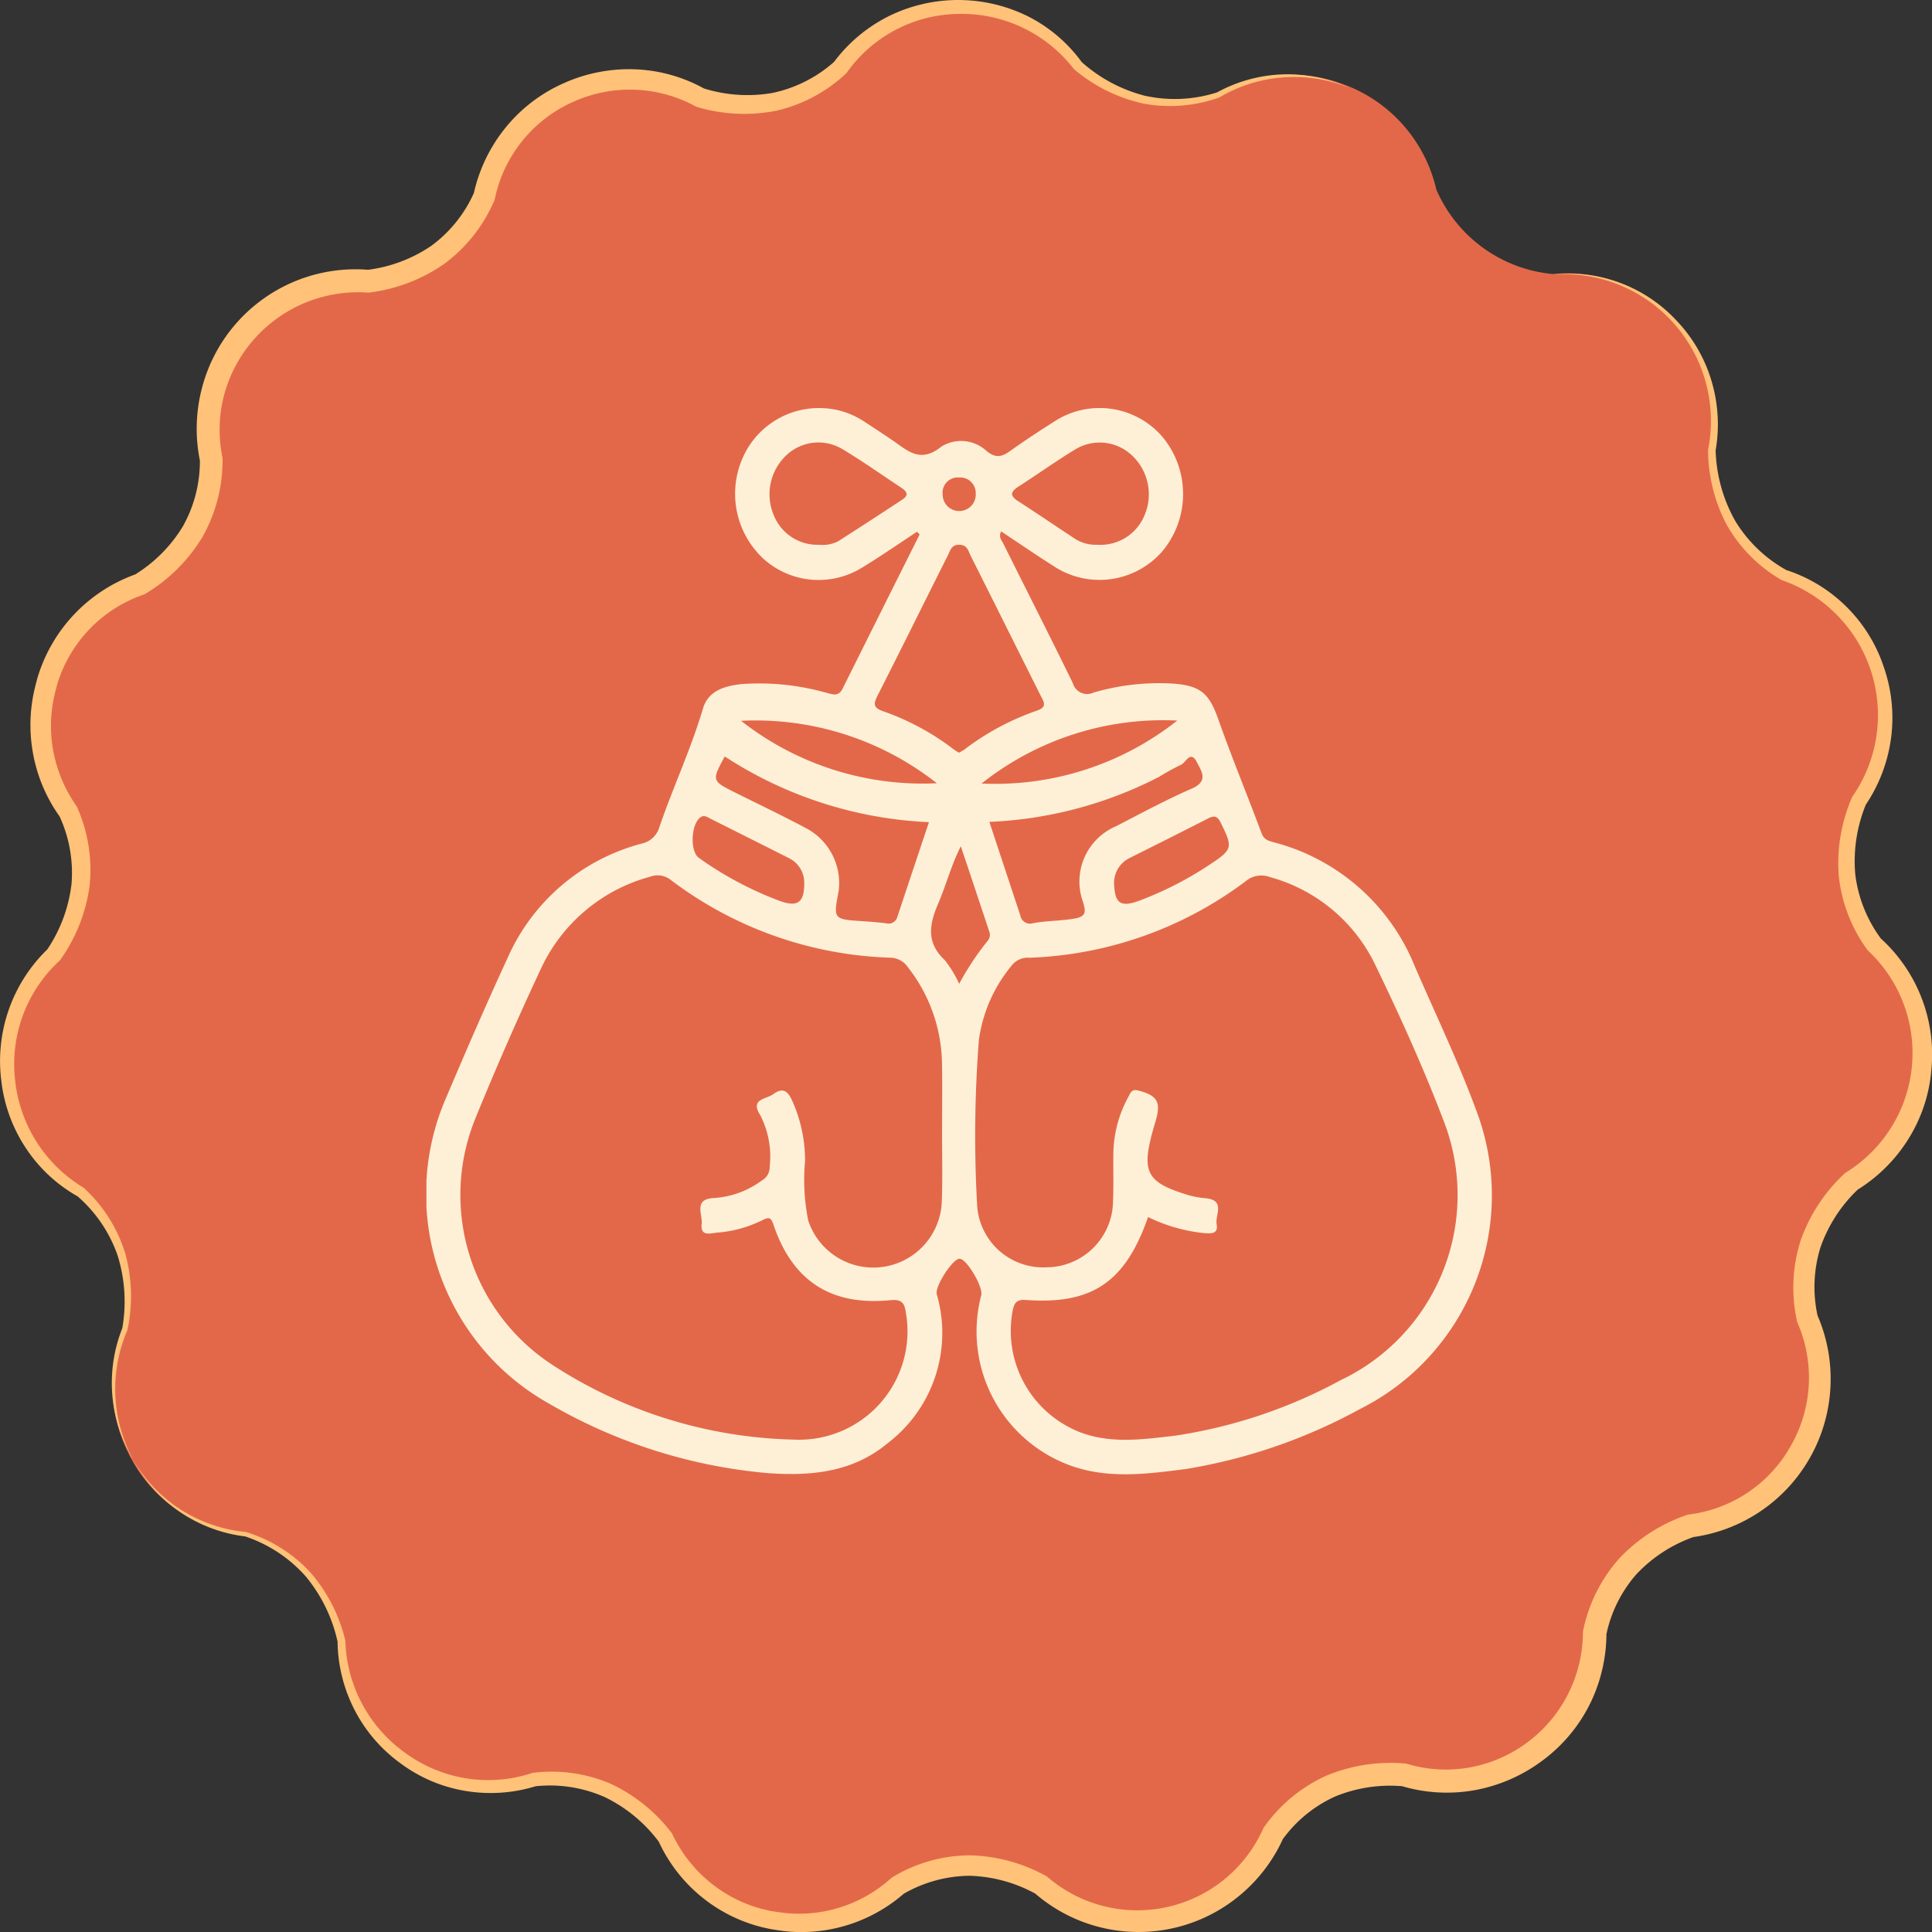 <svg xmlns="http://www.w3.org/2000/svg" xmlns:xlink="http://www.w3.org/1999/xlink" width="145" height="145" viewBox="0 0 145 145">
  <rect x="0" y="0" width="145" height="145" fill="#333333" stroke="none"/>
  <defs>
    <clipPath id="clip-path">
      <path id="Trazado_611025" data-name="Trazado 611025" d="M72.628,1.073a11,11,0,0,0-8.919,4.552A10.54,10.54,0,0,1,53.171,7.88a10.955,10.955,0,0,0-9.324-.6c-.156.058-.312.119-.466.184l-.12.05a11.051,11.051,0,0,0-6.3,7.8,10.581,10.581,0,0,1-8.714,6.368,10.966,10.966,0,0,0-9.2,3.715,11.091,11.091,0,0,0-2.6,9.664,10.617,10.617,0,0,1-5.353,9.395,11.053,11.053,0,0,0-6.932,7.179c-.011.033-.016.065-.027.094-.049.174-.1.347-.14.521A11.1,11.1,0,0,0,5.7,61.525,10.665,10.665,0,0,1,4.61,72.3,11.249,11.249,0,0,0,6.623,90.121a10.661,10.661,0,0,1,3.332,10.292,11.1,11.1,0,0,0,.377,9.374c.076.162.16.313.246.466.018.033.033.066.049.094a11,11,0,0,0,8.387,5.485,10.618,10.618,0,0,1,7.21,8.042,11.159,11.159,0,0,0,14.481,10.394,10.542,10.542,0,0,1,9.859,4.364A11.023,11.023,0,0,0,58.4,144.81c.031.008.062.008.094.016.175.03.349.063.531.087a10.986,10.986,0,0,0,9-2.671A10.514,10.514,0,0,1,78.8,142.2a11.147,11.147,0,0,0,17.436-3.876,10.544,10.544,0,0,1,9.838-4.4,10.96,10.96,0,0,0,9.241-1.359c.147-.091.29-.19.43-.29.031-.021.067-.041.1-.065a11.079,11.079,0,0,0,4.553-8.954,10.606,10.606,0,0,1,7.207-8.041,11.205,11.205,0,0,0,8.775-15.557,10.656,10.656,0,0,1,3.316-10.334,11.23,11.23,0,0,0,1.717-17.792,10.671,10.671,0,0,1-1.151-10.8,11.221,11.221,0,0,0-5.632-16.957,10.637,10.637,0,0,1-5.427-9.394,11.092,11.092,0,0,0-2.721-9.578,10.96,10.96,0,0,0-9.29-3.608,10.583,10.583,0,0,1-8.744-6.334,11.053,11.053,0,0,0-6.381-7.675.884.884,0,0,0-.107-.042c-.156-.066-.32-.128-.48-.19a10.975,10.975,0,0,0-9.364.732A10.528,10.528,0,0,1,81.563,5.477a11,11,0,0,0-8.778-4.405h-.157" transform="translate(-1.105 -1.072)" fill="#e36849"/>
    </clipPath>
    <clipPath id="clip-path-2">
      <path id="Trazado_611025-2" data-name="Trazado 611025" d="M72.628,1.073a11,11,0,0,0-8.919,4.552A10.54,10.54,0,0,1,53.171,7.88a10.955,10.955,0,0,0-9.324-.6c-.156.058-.312.119-.466.184l-.12.05a11.051,11.051,0,0,0-6.3,7.8,10.581,10.581,0,0,1-8.714,6.368,10.966,10.966,0,0,0-9.2,3.715,11.091,11.091,0,0,0-2.6,9.664,10.617,10.617,0,0,1-5.353,9.395,11.053,11.053,0,0,0-6.932,7.179c-.011.033-.016.065-.027.094-.049.174-.1.347-.14.521A11.1,11.1,0,0,0,5.7,61.525,10.665,10.665,0,0,1,4.61,72.3,11.249,11.249,0,0,0,6.623,90.121a10.661,10.661,0,0,1,3.332,10.292,11.1,11.1,0,0,0,.377,9.374c.076.162.16.313.246.466.018.033.033.066.049.094a11,11,0,0,0,8.387,5.485,10.618,10.618,0,0,1,7.21,8.042,11.159,11.159,0,0,0,14.481,10.394,10.542,10.542,0,0,1,9.859,4.364A11.023,11.023,0,0,0,58.4,144.81c.031.008.062.008.094.016.175.03.349.063.531.087a10.986,10.986,0,0,0,9-2.671A10.514,10.514,0,0,1,78.8,142.2a11.147,11.147,0,0,0,17.436-3.876,10.544,10.544,0,0,1,9.838-4.4,10.96,10.96,0,0,0,9.241-1.359c.147-.091.29-.19.43-.29.031-.021.067-.041.1-.065a11.079,11.079,0,0,0,4.553-8.954,10.606,10.606,0,0,1,7.207-8.041,11.205,11.205,0,0,0,8.775-15.557,10.656,10.656,0,0,1,3.316-10.334,11.23,11.23,0,0,0,1.717-17.792,10.671,10.671,0,0,1-1.151-10.8,11.221,11.221,0,0,0-5.632-16.957,10.637,10.637,0,0,1-5.427-9.394,11.092,11.092,0,0,0-2.721-9.578,10.96,10.96,0,0,0-9.29-3.608,10.583,10.583,0,0,1-8.744-6.334,11.053,11.053,0,0,0-6.381-7.675.884.884,0,0,0-.107-.042c-.156-.066-.32-.128-.48-.19a10.975,10.975,0,0,0-9.364.732A10.528,10.528,0,0,1,81.563,5.477a11,11,0,0,0-8.778-4.405h-.157" transform="translate(-1.105 -1.072)" fill="#fff"/>
    </clipPath>
    <clipPath id="clip-path-3">
      <rect id="Rectángulo_378432" data-name="Rectángulo 378432" width="145" height="145" fill="none"/>
    </clipPath>
    <clipPath id="clip-path-4">
      <rect id="Rectángulo_378715" data-name="Rectángulo 378715" width="79.99" height="80.03" fill="#fef0d7"/>
    </clipPath>
  </defs>
  <g id="Grupo_1099909" data-name="Grupo 1099909" transform="translate(-308 -6634)">
    <g id="Grupo_1099402" data-name="Grupo 1099402" transform="translate(-12 -2917)">
      <g id="Grupo_1074143" data-name="Grupo 1074143" transform="translate(320 9551)">
        <g id="Grupo_1074028" data-name="Grupo 1074028" transform="translate(0)">
          <g id="Grupo_1074021" data-name="Grupo 1074021" transform="translate(0 0)">
            <g id="Grupo_1074018" data-name="Grupo 1074018" transform="translate(0.458 0.445)">
              <g id="Grupo_1074017" data-name="Grupo 1074017" clip-path="url(#clip-path)">
                <path id="Trazado_611056" data-name="Trazado 611056" d="M0,0H159.982V159.745H0Z" transform="translate(-6.043 155.081) rotate(-90)" fill="#e36849"/>
              </g>
            </g>
            <g id="Grupo_1074020" data-name="Grupo 1074020">
              <g id="Grupo_1074019" data-name="Grupo 1074019" clip-path="url(#clip-path-3)">
                <path id="Trazado_611027" data-name="Trazado 611027" d="M20.249,131.032a10.9,10.9,0,0,0,3.616,4.062,11.024,11.024,0,0,0,5.073,1.81h.016l.019.007a10.9,10.9,0,0,1,4.815,3.022,12.1,12.1,0,0,1,2.625,5.093l.008.031v.037a10.709,10.709,0,0,0,4.6,8.467A10.524,10.524,0,0,0,50.432,155l.046-.016.059-.006a11.233,11.233,0,0,1,5.789.823,12.248,12.248,0,0,1,4.569,3.676l.041.051.031.067a10.436,10.436,0,0,0,3.067,3.8,10.284,10.284,0,0,0,4.475,1.982l-.052-.011.607.091c.207.021.434.059.623.068a10.424,10.424,0,0,0,1.183.021,10.176,10.176,0,0,0,2.36-.37,10.3,10.3,0,0,0,4.15-2.287l.053-.048.074-.043a11.357,11.357,0,0,1,5.736-1.625,12.385,12.385,0,0,1,5.746,1.54l.081.042.067.059a10.338,10.338,0,0,0,16.157-3.62l.034-.078.055-.077a11.557,11.557,0,0,1,4.634-3.831,12.516,12.516,0,0,1,5.909-.928l.1.006.095.028a10.15,10.15,0,0,0,4.707.26,10.352,10.352,0,0,0,8.475-10.1v-.1l.021-.095a11.669,11.669,0,0,1,2.717-5.4,12.575,12.575,0,0,1,5.041-3.242l.1-.035.091-.011a10.192,10.192,0,0,0,7.623-5.136,10.3,10.3,0,0,0,.518-9.236l-.033-.077-.018-.084a11.647,11.647,0,0,1,.277-6.021,12.54,12.54,0,0,1,3.278-5.015l.065-.063.074-.044a10.529,10.529,0,0,0,1.669-16.617l-.054-.05-.04-.056a11.479,11.479,0,0,1-2.132-5.553,12.44,12.44,0,0,1,.982-5.834l.028-.067.035-.049a10.714,10.714,0,0,0-5.28-16.206l-.046-.016-.036-.021a11.179,11.179,0,0,1-4.085-4.125,12.123,12.123,0,0,1-1.405-5.609V55.69l.006-.028a11.015,11.015,0,0,0-11.72-13.118,11.009,11.009,0,0,1,9.378,3.476,11.17,11.17,0,0,1,2.6,4.512,11.421,11.421,0,0,1,.3,5.236l.005-.064a11.464,11.464,0,0,0,1.449,5.282,10.389,10.389,0,0,0,3.9,3.749l-.08-.036a11.431,11.431,0,0,1,7.355,7.3,11.56,11.56,0,0,1,.539,5.341,11.717,11.717,0,0,1-1.925,5.029l.062-.116a11.205,11.205,0,0,0-.821,5.28,10.17,10.17,0,0,0,1.972,4.9l-.094-.106a11.766,11.766,0,0,1,3.837,9.877,11.592,11.592,0,0,1-1.719,5.194,11.84,11.84,0,0,1-3.88,3.855l.138-.107a11,11,0,0,0-2.864,4.4,10.042,10.042,0,0,0-.2,5.206l-.051-.161a11.966,11.966,0,0,1,1,5.409,11.961,11.961,0,0,1-10.383,11.3l.186-.045a10.859,10.859,0,0,0-4.357,2.812,9.9,9.9,0,0,0-2.28,4.61l.021-.191a12.039,12.039,0,0,1-1.275,5.4,11.841,11.841,0,0,1-3.581,4.216,12.075,12.075,0,0,1-5.066,2.187,11.844,11.844,0,0,1-5.5-.33l.189.035a10.853,10.853,0,0,0-5.129.765,9.9,9.9,0,0,0-3.98,3.275l.09-.155a11.89,11.89,0,0,1-3.363,4.378,11.869,11.869,0,0,1-15.308-.258l.147.1a10.86,10.86,0,0,0-5.034-1.39,10.066,10.066,0,0,0-5,1.39l.126-.09a11.725,11.725,0,0,1-7.451,2.92,11.4,11.4,0,0,1-1.371-.048c-.235-.017-.429-.054-.646-.079l-.655-.107.026,0-.078-.014a11.452,11.452,0,0,1-2.583-.843,11.648,11.648,0,0,1-5.706-5.742l.072.117a11.123,11.123,0,0,0-4.095-3.406,10.164,10.164,0,0,0-5.241-.813l.1-.022a11.473,11.473,0,0,1-5.317.369,11.2,11.2,0,0,1-4.887-2.08,11.328,11.328,0,0,1-3.45-4.022,11.473,11.473,0,0,1-1.265-5.127l.01.069a11.574,11.574,0,0,0-2.392-4.932,10.512,10.512,0,0,0-4.571-3.017l.036.009a11.03,11.03,0,0,1-8.654-6.206" transform="translate(-10.501 -21.928)" fill="#ffc278"/>
                <path id="Trazado_611028" data-name="Trazado 611028" d="M101.257,6.584a11.015,11.015,0,0,0-9.731.72l-.016.01-.024.008A10.945,10.945,0,0,1,85.8,7.77a12,12,0,0,1-5.157-2.548L80.61,5.2l-.031-.041a10.635,10.635,0,0,0-8.634-4.115,10.43,10.43,0,0,0-8.382,4.395l-.034.049-.058.052a11.351,11.351,0,0,1-5.224,2.774,12.384,12.384,0,0,1-5.911-.279l-.073-.021-.082-.044a10.324,10.324,0,0,0-9.264-.28,10.251,10.251,0,0,0-5.778,7.23L37.122,15l-.039.088A11.6,11.6,0,0,1,33.348,19.8a12.541,12.541,0,0,1-5.587,2.15l-.1.015-.1-.009A10.42,10.42,0,0,0,16.839,29.57a10.289,10.289,0,0,0-.152,4.726l.018.09v.09a11.7,11.7,0,0,1-1.52,5.842,12.515,12.515,0,0,1-4.246,4.228l-.085.054-.084.028a10.262,10.262,0,0,0-6.444,6.627c-.1.358-.213.779-.3,1.2a11.2,11.2,0,0,0-.166,1.171,10.34,10.34,0,0,0,.081,2.4,10.5,10.5,0,0,0,1.779,4.438l.049.07.028.066A11.571,11.571,0,0,1,6.722,66.5,12.436,12.436,0,0,1,4.552,72l-.046.068-.048.044A10.537,10.537,0,0,0,1.127,81,10.711,10.711,0,0,0,6.24,89.12l.042.025.027.026a11.1,11.1,0,0,1,3.084,4.876,12.11,12.11,0,0,1,.18,5.728l0,.028-.008.017a11.138,11.138,0,0,0-.514,7.395,11.994,11.994,0,0,0,.948,2.354,12.108,12.108,0,0,1-1.057-2.32,11.127,11.127,0,0,1,.246-7.588l-.013.044a11.6,11.6,0,0,0-.347-5.477,10.4,10.4,0,0,0-3.045-4.475l.069.051a11.274,11.274,0,0,1-3.909-3.634A11.5,11.5,0,0,1,.1,81.125,11.667,11.667,0,0,1,3.607,71.2l-.094.111a11.144,11.144,0,0,0,1.854-4.962A10.134,10.134,0,0,0,4.439,61.2l.078.137a11.757,11.757,0,0,1-2.086-5.07A11.927,11.927,0,0,1,2.319,53.5a12.46,12.46,0,0,1,.191-1.394c.09-.424.192-.84.326-1.313a11.858,11.858,0,0,1,7.4-7.713l-.17.082a10.854,10.854,0,0,0,3.675-3.687A9.984,9.984,0,0,0,15,34.464l.018.18a12.034,12.034,0,0,1,.141-5.527A11.909,11.909,0,0,1,27.71,20.254l-.194.006a10.874,10.874,0,0,0,4.863-1.818A9.941,9.941,0,0,0,35.6,14.406l-.055.169a11.923,11.923,0,0,1,2.376-4.968,11.706,11.706,0,0,1,4.343-3.343A11.984,11.984,0,0,1,47.63,5.2a11.61,11.61,0,0,1,5.26,1.471l-.155-.063a10.97,10.97,0,0,0,5.238.367A10.054,10.054,0,0,0,62.647,4.6l-.091.1A11.636,11.636,0,0,1,66.7,1.215a11.8,11.8,0,0,1,10.444.007A11.266,11.266,0,0,1,81.2,4.68l-.063-.065a11.335,11.335,0,0,0,4.783,2.569,10.44,10.44,0,0,0,5.439-.254l-.04.017a11.035,11.035,0,0,1,4.948-1.365,11.184,11.184,0,0,1,4.986,1" transform="translate(0 0)" fill="#ffc278"/>
              </g>
            </g>
          </g>
        </g>
      </g>
      <g id="Grupo_1074144" data-name="Grupo 1074144" transform="translate(347.117 9578.125)">
        <rect id="Rectángulo_378411" data-name="Rectángulo 378411" width="91.063" height="91.062" transform="translate(0)" fill="none"/>
      </g>
    </g>
    <g id="Grupo_1099430" data-name="Grupo 1099430" transform="translate(340.005 6664.625)">
      <g id="Grupo_1099429" data-name="Grupo 1099429" clip-path="url(#clip-path-4)">
        <path id="Trazado_873586" data-name="Trazado 873586" d="M36.823,9.281c-1.385.908-2.744,1.856-4.159,2.713a6.185,6.185,0,0,1-7.317-.633,6.656,6.656,0,0,1-1.694-7.427,6.249,6.249,0,0,1,6.1-3.927,6.044,6.044,0,0,1,3.054.976c.732.477,1.464.954,2.185,1.448,1.132.775,2.076,1.738,3.65.465a2.807,2.807,0,0,1,3.4.33c.732.594,1.192.41,1.822-.042,1.048-.751,2.129-1.457,3.219-2.148a6.218,6.218,0,0,1,8.151,1.119,6.714,6.714,0,0,1-.017,8.611,6.25,6.25,0,0,1-8.156,1.09c-1.318-.839-2.608-1.721-3.93-2.6-.21.429.037.664.156.9,1.74,3.5,3.513,6.981,5.227,10.492a1.111,1.111,0,0,0,1.549.707,17.534,17.534,0,0,1,6.048-.67c2.044.172,2.649.771,3.334,2.714,1.008,2.859,2.173,5.664,3.229,8.507.185.5.537.575.934.687a15.669,15.669,0,0,1,10.572,9.313c1.637,3.774,3.433,7.494,4.812,11.362a17.945,17.945,0,0,1-8.98,21.885,40.933,40.933,0,0,1-13.025,4.476c-2.8.358-5.621.744-8.41-.178a10.7,10.7,0,0,1-6.937-12.865c.161-.6-1.056-2.677-1.607-2.741-.5-.058-1.879,2.061-1.735,2.654a10.4,10.4,0,0,1-3.667,11.178c-2.595,2.177-5.694,2.487-8.951,2.264a39.477,39.477,0,0,1-16.4-5.178A18.045,18.045,0,0,1,1.5,51.71c1.477-3.482,2.981-6.954,4.567-10.387A15.229,15.229,0,0,1,16.16,32.687a1.763,1.763,0,0,0,1.332-1.267c1.027-2.983,2.368-5.849,3.268-8.885.4-1.335,1.639-1.679,2.882-1.817a18.377,18.377,0,0,1,6.3.633c.477.113.966.364,1.289-.284q2.886-5.795,5.786-11.583l-.194-.2M54.162,60.716C52.454,65.6,49.97,67.3,44.984,66.94c-.7-.051-.867.236-.982.778a8.164,8.164,0,0,0,5.191,9.2c2.324.832,4.7.471,7.047.2a37.683,37.683,0,0,0,12.351-4.147,15.38,15.38,0,0,0,7.824-19.289c-1.543-4.077-3.353-8.065-5.251-11.992A12.4,12.4,0,0,0,63.3,35.2a1.814,1.814,0,0,0-1.824.32,28.7,28.7,0,0,1-16.216,5.735,1.526,1.526,0,0,0-1.307.551,11.078,11.078,0,0,0-2.492,5.633,93.03,93.03,0,0,0-.139,12.236,4.965,4.965,0,0,0,5.208,4.814,5.016,5.016,0,0,0,5-5.017c.05-1.123.008-2.25.024-3.374a9.073,9.073,0,0,1,1.14-4.425c.161-.284.229-.577.718-.454,1.521.383,1.721.929,1.3,2.343-1.125,3.748-.84,4.522,2.583,5.541a6.845,6.845,0,0,0,1.224.206c1.458.156.663,1.265.788,1.945.143.776-.475.7-.99.663a12.453,12.453,0,0,1-4.158-1.2M38.7,54.151c0-1.625.025-3.25-.006-4.875a11.975,11.975,0,0,0-2.546-7.292,1.634,1.634,0,0,0-1.344-.733,28.755,28.755,0,0,1-16.44-5.815,1.6,1.6,0,0,0-1.6-.256,12.684,12.684,0,0,0-8.207,6.974Q5.993,47.631,3.706,53.235A15.222,15.222,0,0,0,9.683,71.959a34.622,34.622,0,0,0,17.923,5.462,8.136,8.136,0,0,0,8.386-9.476c-.1-.7-.251-1.081-1.155-.991-4.466.443-7.35-1.422-8.787-5.648-.2-.6-.354-.588-.833-.357a9.163,9.163,0,0,1-3.345.932c-.527.038-1.325.353-1.214-.653.078-.713-.645-1.876.936-1.939a6.778,6.778,0,0,0,3.582-1.318,1.131,1.131,0,0,0,.584-1.014,6.821,6.821,0,0,0-.7-3.873c-.8-1.241.427-1.2.957-1.582.616-.446,1.019-.394,1.4.41a10.965,10.965,0,0,1,1,4.59,15.6,15.6,0,0,0,.235,4.473A5.145,5.145,0,0,0,38.683,59.4c.062-1.748.012-3.5.015-5.249M39.951,25.87a3.146,3.146,0,0,0,.419-.238A19.408,19.408,0,0,1,45.846,22.7c.771-.28.483-.659.248-1.127-1.754-3.492-3.489-6.994-5.249-10.484-.171-.339-.229-.794-.805-.828-.649-.038-.736.459-.927.838-1.756,3.491-3.485,7-5.255,10.481-.3.6-.352.895.392,1.167a18.96,18.96,0,0,1,5.257,2.819c.129.1.27.186.442.3m-17.559.281c-.991,1.831-.99,1.829.824,2.733,1.746.87,3.507,1.711,5.23,2.627a4.659,4.659,0,0,1,2.489,4.766c-.4,2.1-.4,2.093,1.821,2.241.58.039,1.162.084,1.738.155a.687.687,0,0,0,.857-.5c.779-2.349,1.566-4.7,2.365-7.089a30.513,30.513,0,0,1-15.324-4.93m19.861,4.915c.79,2.387,1.557,4.7,2.322,7.02a.736.736,0,0,0,.93.583c1.02-.194,2.062-.173,3.092-.344.939-.156.9-.511.685-1.245a4.508,4.508,0,0,1,2.491-5.7c1.88-.973,3.75-1.977,5.686-2.827,1.262-.554.716-1.288.363-1.975-.487-.947-.835.062-1.2.2a17.285,17.285,0,0,0-1.63.9,30.6,30.6,0,0,1-12.736,3.382M29.456,10.26a2.567,2.567,0,0,0,1.455-.268q2.416-1.545,4.81-3.126c.581-.383.255-.666-.138-.925C34.126,4.98,32.7,3.965,31.2,3.07a3.5,3.5,0,0,0-4.171.457A4.021,4.021,0,0,0,26.05,8a3.533,3.533,0,0,0,3.407,2.262m20.922,0A3.576,3.576,0,0,0,53.9,8.033a4,4,0,0,0-1.035-4.558,3.521,3.521,0,0,0-4.179-.365c-1.457.882-2.843,1.881-4.277,2.8-.611.394-.6.693,0,1.081,1.4.9,2.772,1.839,4.162,2.752a2.864,2.864,0,0,0,1.8.514M56.35,23.455a21.885,21.885,0,0,0-14.687,4.726A22.036,22.036,0,0,0,56.35,23.455m-32.736.018a22.068,22.068,0,0,0,14.693,4.686,21.982,21.982,0,0,0-14.693-4.686m4.741,12.108a2.045,2.045,0,0,0-1.146-1.8q-2.94-1.483-5.884-2.957c-.211-.105-.434-.286-.692-.149-.768.407-.9,2.583-.179,3.091a26.319,26.319,0,0,0,6.014,3.207c1.4.521,1.909.148,1.886-1.392m23.253.086c.05,1.546.5,1.834,1.973,1.277a26.213,26.213,0,0,0,5.185-2.664c1.756-1.157,1.769-1.29.85-3.154-.245-.5-.476-.567-.945-.327-1.954,1-3.919,1.981-5.882,2.965a2.084,2.084,0,0,0-1.182,1.9M39.982,43.212a21.335,21.335,0,0,1,2.136-3.225.69.69,0,0,0,.122-.7q-1.059-3.2-2.134-6.4c-.729,1.446-1.105,2.923-1.7,4.307-.671,1.557-.907,2.928.489,4.234a8.5,8.5,0,0,1,1.087,1.781m-.081-38A1.143,1.143,0,0,0,38.743,6.5a1.242,1.242,0,1,0,2.482-.081,1.167,1.167,0,0,0-1.324-1.2" transform="translate(0 0)" fill="#fef0d7"/>
      </g>
    </g>
  </g>
</svg>

